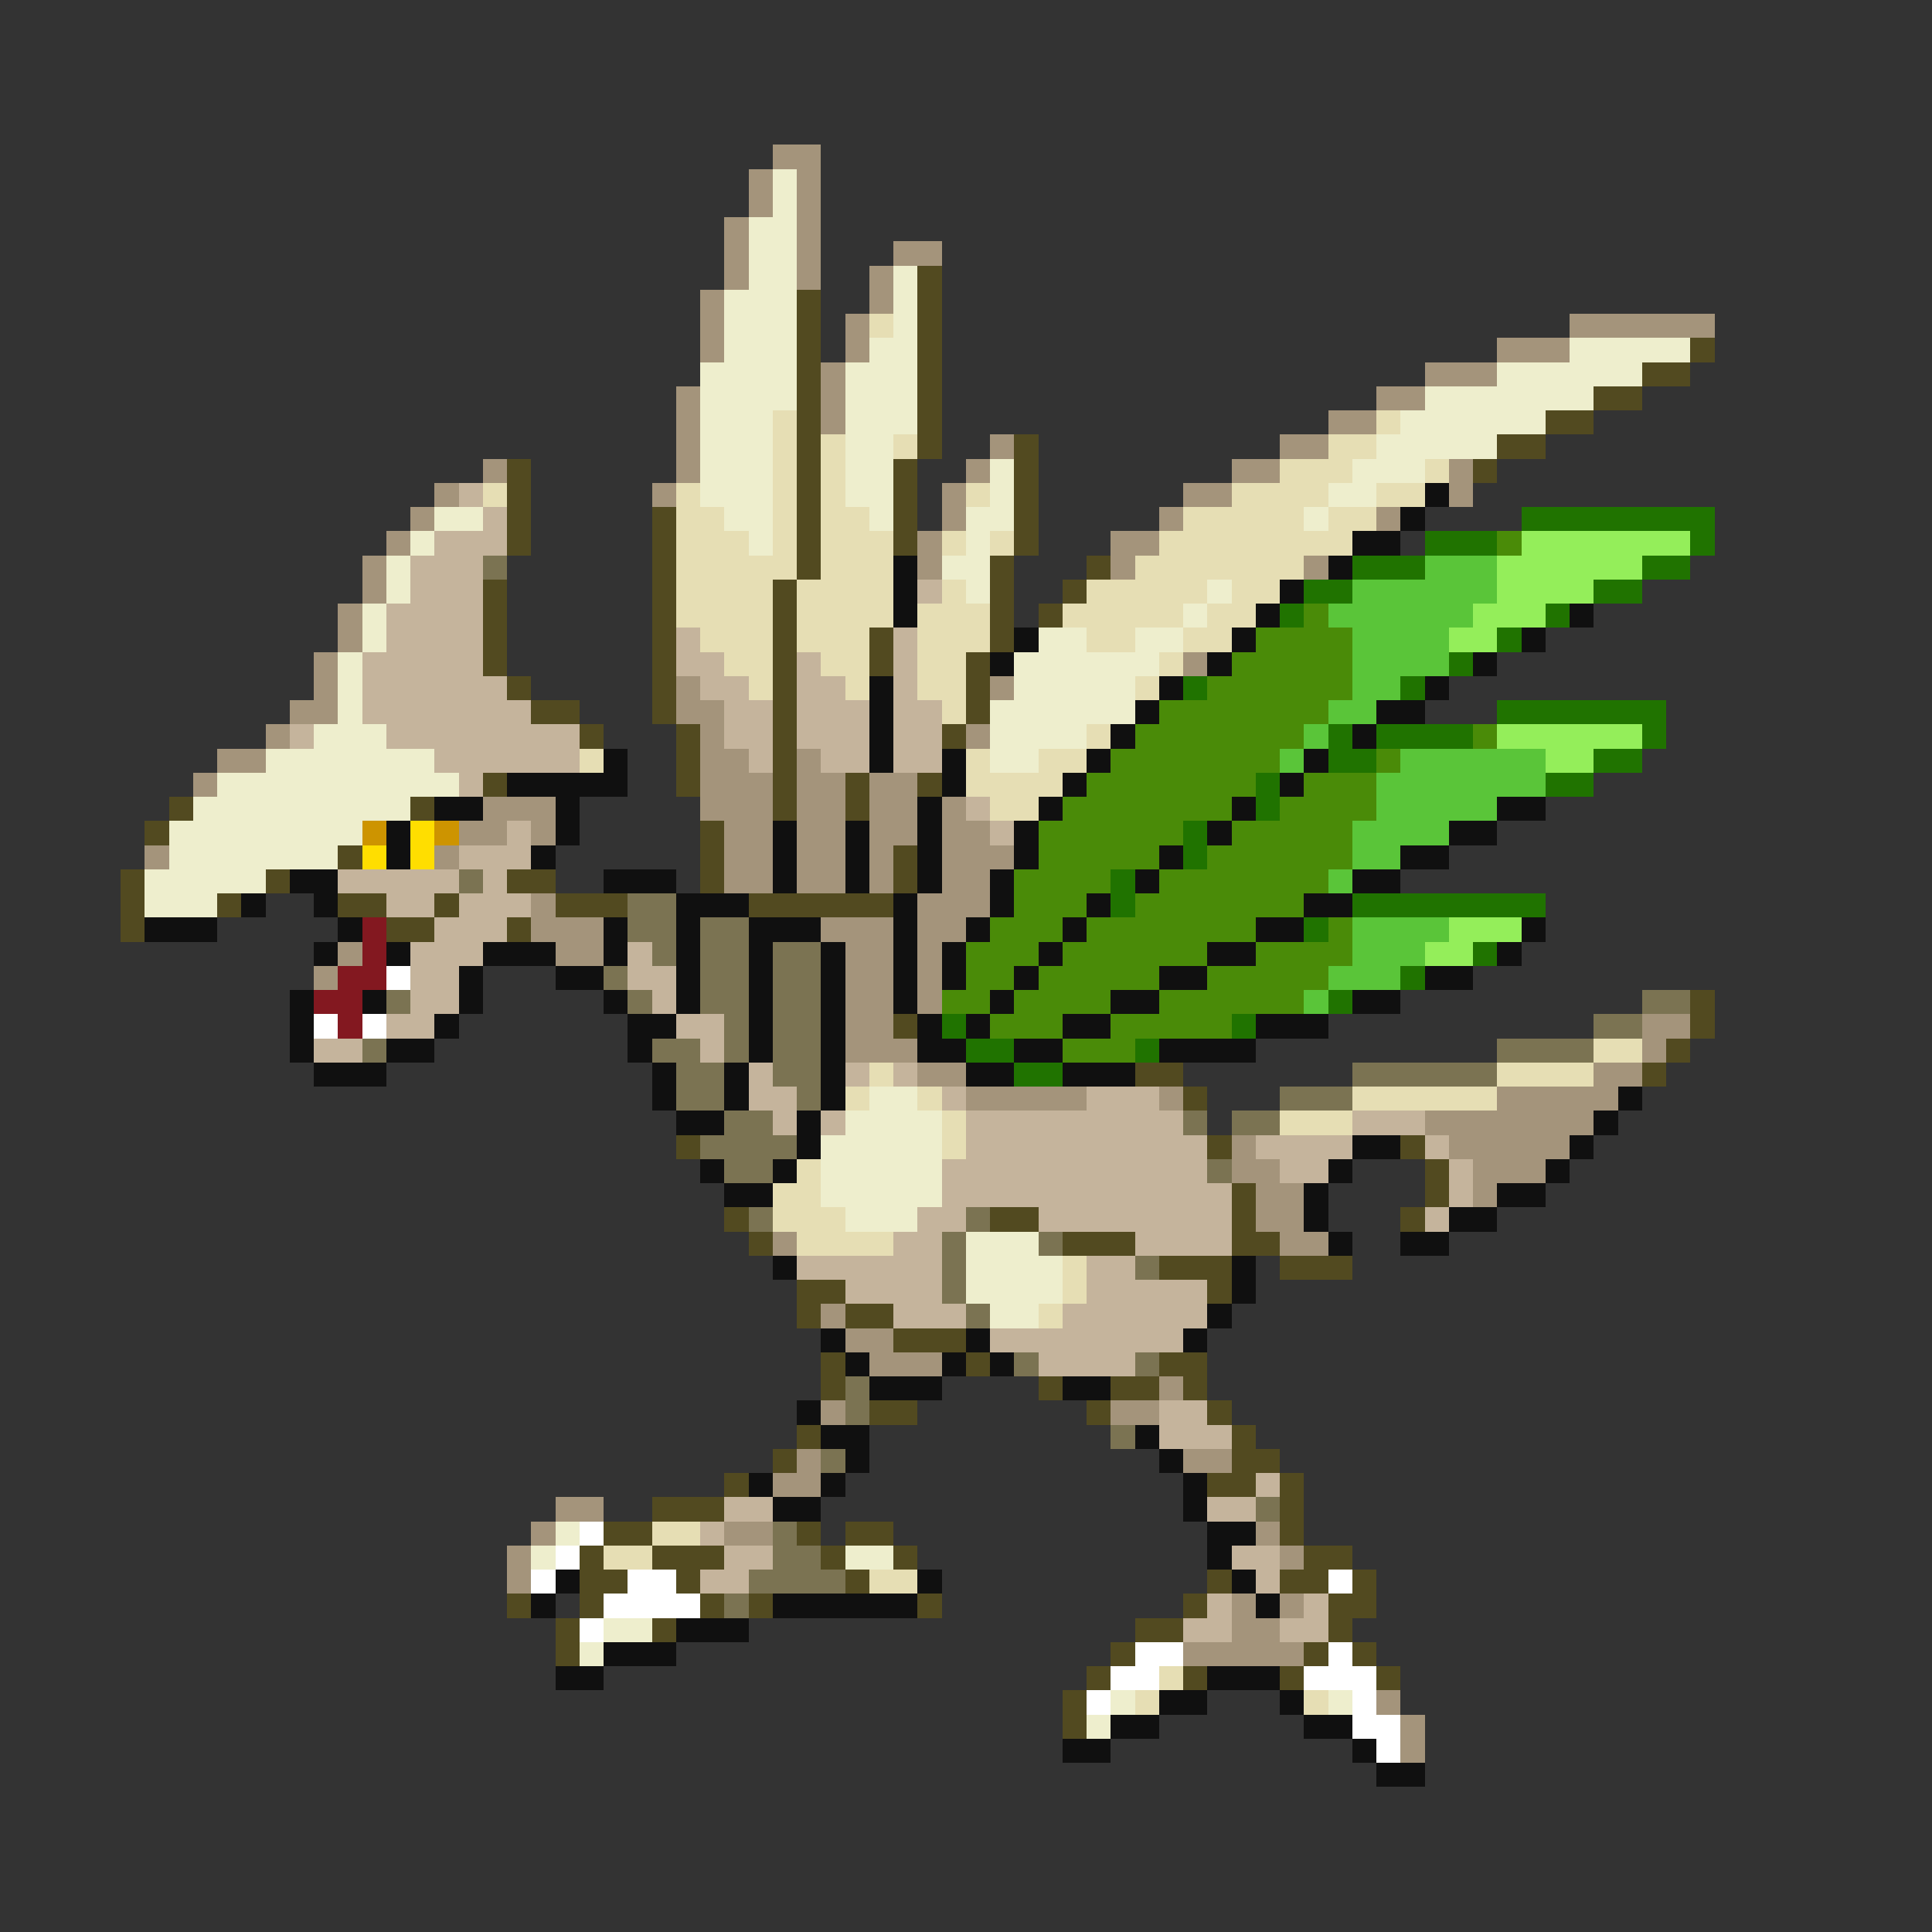 <svg xmlns="http://www.w3.org/2000/svg" viewBox="0 -0.5 80 80" shape-rendering="crispEdges">
<rect x="0" y="-0.5" width="80" height="80" fill="#333333" stroke="none"/>
<path stroke="#a4947b" d="M32 6h2M31 7h1M33 7h1M31 8h1M33 8h1M30 9h1M33 9h1M30 10h1M33 10h1M37 10h2M30 11h1M33 11h1M36 11h1M29 12h1M36 12h1M29 13h1M35 13h1M65 13h6M29 14h1M35 14h1M62 14h3M34 15h1M59 15h3M28 16h1M34 16h1M57 16h2M28 17h1M34 17h1M55 17h2M28 18h1M41 18h1M53 18h2M20 19h1M28 19h1M40 19h1M51 19h2M60 19h1M18 20h1M27 20h1M39 20h1M49 20h2M60 20h1M17 21h1M39 21h1M48 21h1M57 21h1M16 22h1M38 22h1M46 22h2M15 23h1M38 23h1M46 23h1M54 23h1M15 24h1M14 25h1M14 26h1M13 27h1M49 27h1M13 28h1M28 28h1M41 28h1M12 29h2M28 29h2M11 30h1M29 30h1M40 30h1M9 31h2M29 31h2M33 31h1M8 32h1M29 32h3M33 32h2M36 32h2M20 33h3M29 33h3M33 33h2M36 33h2M39 33h1M19 34h2M22 34h1M30 34h2M33 34h2M36 34h2M39 34h2M6 35h1M18 35h1M30 35h2M33 35h2M36 35h1M39 35h3M30 36h2M33 36h2M36 36h1M39 36h2M22 37h1M38 37h3M22 38h3M34 38h3M38 38h2M14 39h1M23 39h2M35 39h2M38 39h1M13 40h1M35 40h2M38 40h1M35 41h2M38 41h1M35 42h2M68 42h2M35 43h3M68 43h1M38 44h2M66 44h2M40 45h5M48 45h1M62 45h5M59 46h7M51 47h1M60 47h5M51 48h2M61 48h3M52 49h2M61 49h1M52 50h2M32 51h1M53 51h2M34 54h1M35 55h2M36 56h3M48 57h1M34 58h1M46 58h2M33 60h1M49 60h2M32 61h2M23 62h2M22 63h1M30 63h2M52 63h1M21 64h1M53 64h1M21 65h1M51 66h1M53 66h1M51 67h2M49 68h5M57 70h1M58 71h1M58 72h1" />
<path stroke="#eeeecd" d="M32 7h1M32 8h1M31 9h2M31 10h2M31 11h2M37 11h1M30 12h3M37 12h1M30 13h3M37 13h1M30 14h3M36 14h2M65 14h5M29 15h4M35 15h3M62 15h6M29 16h4M35 16h3M59 16h7M29 17h3M35 17h3M58 17h6M29 18h3M35 18h2M57 18h5M29 19h3M35 19h2M41 19h1M56 19h3M29 20h3M35 20h2M41 20h1M55 20h2M18 21h2M30 21h2M36 21h1M40 21h2M54 21h1M17 22h1M31 22h1M40 22h1M16 23h1M39 23h2M16 24h1M40 24h1M50 24h1M15 25h1M49 25h1M15 26h1M43 26h2M47 26h2M14 27h1M42 27h6M14 28h1M42 28h5M14 29h1M41 29h6M13 30h3M41 30h4M11 31h7M41 31h2M9 32h10M8 33h9M7 34h8M7 35h7M6 36h5M6 37h3M36 45h2M35 46h4M34 47h5M34 48h5M34 49h5M35 50h3M40 51h3M40 52h4M40 53h4M41 54h2M23 63h1M22 64h1M35 64h2M25 67h2M24 68h1M46 70h1M55 70h1M45 71h1" />
<path stroke="#524a20" d="M38 11h1M33 12h1M38 12h1M33 13h1M38 13h1M33 14h1M38 14h1M70 14h1M33 15h1M38 15h1M68 15h2M33 16h1M38 16h1M66 16h2M33 17h1M38 17h1M64 17h2M33 18h1M38 18h1M42 18h1M62 18h2M21 19h1M33 19h1M37 19h1M42 19h1M61 19h1M21 20h1M33 20h1M37 20h1M42 20h1M21 21h1M27 21h1M33 21h1M37 21h1M42 21h1M21 22h1M27 22h1M33 22h1M37 22h1M42 22h1M27 23h1M33 23h1M41 23h1M45 23h1M20 24h1M27 24h1M32 24h1M41 24h1M44 24h1M20 25h1M27 25h1M32 25h1M41 25h1M43 25h1M20 26h1M27 26h1M32 26h1M36 26h1M41 26h1M20 27h1M27 27h1M32 27h1M36 27h1M40 27h1M21 28h1M27 28h1M32 28h1M40 28h1M22 29h2M27 29h1M32 29h1M40 29h1M24 30h1M28 30h1M32 30h1M39 30h1M28 31h1M32 31h1M20 32h1M28 32h1M32 32h1M35 32h1M38 32h1M7 33h1M17 33h1M32 33h1M35 33h1M6 34h1M29 34h1M14 35h1M29 35h1M37 35h1M5 36h1M11 36h1M21 36h2M29 36h1M37 36h1M5 37h1M9 37h1M14 37h2M18 37h1M23 37h3M31 37h6M5 38h1M16 38h2M21 38h1M70 41h1M37 42h1M70 42h1M69 43h1M47 44h2M68 44h1M49 45h1M28 47h1M50 47h1M58 47h1M59 48h1M51 49h1M59 49h1M30 50h1M41 50h2M51 50h1M58 50h1M31 51h1M44 51h3M51 51h2M48 52h3M53 52h3M33 53h2M50 53h1M33 54h1M35 54h2M37 55h3M34 56h1M40 56h1M48 56h2M34 57h1M43 57h1M46 57h2M49 57h1M36 58h2M45 58h1M50 58h1M33 59h1M51 59h1M32 60h1M51 60h2M30 61h1M50 61h2M53 61h1M27 62h3M53 62h1M25 63h2M33 63h1M35 63h2M53 63h1M24 64h1M27 64h3M34 64h1M37 64h1M54 64h2M24 65h2M28 65h1M35 65h1M50 65h1M53 65h2M56 65h1M21 66h1M24 66h1M29 66h1M31 66h1M38 66h1M49 66h1M55 66h2M23 67h1M27 67h1M47 67h2M55 67h1M23 68h1M46 68h1M54 68h1M56 68h1M45 69h1M49 69h1M53 69h1M57 69h1M44 70h1M44 71h1" />
<path stroke="#e6deb4" d="M36 13h1M32 17h1M57 17h1M32 18h1M34 18h1M37 18h1M55 18h2M32 19h1M34 19h1M53 19h3M59 19h1M20 20h1M28 20h1M32 20h1M34 20h1M40 20h1M51 20h4M57 20h2M28 21h2M32 21h1M34 21h2M49 21h5M55 21h2M28 22h3M32 22h1M34 22h3M39 22h1M41 22h1M48 22h8M28 23h5M34 23h3M47 23h7M28 24h4M33 24h4M39 24h1M45 24h5M51 24h2M28 25h4M33 25h4M38 25h3M44 25h5M50 25h2M29 26h3M33 26h3M38 26h3M45 26h2M49 26h2M30 27h2M34 27h2M38 27h2M48 27h1M31 28h1M35 28h1M38 28h2M47 28h1M39 29h1M45 30h1M24 31h1M40 31h1M43 31h2M40 32h4M41 33h2M66 43h2M36 44h1M62 44h4M35 45h1M38 45h1M56 45h6M39 46h1M53 46h3M39 47h1M33 48h1M32 49h2M32 50h3M33 51h4M44 52h1M44 53h1M43 54h1M27 63h2M25 64h2M36 65h2M48 69h1M47 70h1M54 70h1" />
<path stroke="#c5b49c" d="M19 20h1M20 21h1M18 22h3M17 23h3M17 24h3M38 24h1M16 25h4M16 26h4M28 26h1M37 26h1M15 27h5M28 27h2M33 27h1M37 27h1M15 28h6M29 28h2M33 28h2M37 28h1M15 29h7M30 29h2M33 29h3M37 29h2M12 30h1M16 30h8M30 30h2M33 30h3M37 30h2M18 31h6M31 31h1M34 31h2M37 31h2M19 32h1M40 33h1M21 34h1M41 34h1M19 35h3M14 36h5M20 36h1M16 37h2M19 37h3M18 38h3M17 39h3M26 39h1M17 40h2M26 40h2M17 41h2M27 41h1M16 42h2M28 42h2M13 43h2M29 43h1M31 44h1M35 44h1M37 44h1M31 45h2M39 45h1M45 45h3M32 46h1M34 46h1M40 46h9M56 46h3M40 47h10M52 47h4M59 47h1M39 48h11M53 48h2M60 48h1M39 49h12M60 49h1M38 50h2M43 50h8M59 50h1M37 51h2M47 51h4M33 52h6M45 52h2M35 53h4M45 53h5M37 54h3M44 54h6M41 55h8M43 56h4M48 58h2M48 59h3M52 61h1M30 62h2M50 62h2M29 63h1M30 64h2M51 64h2M29 65h2M52 65h1M50 66h1M54 66h1M49 67h2M53 67h2" />
<path stroke="#101010" d="M59 20h1M58 21h1M56 22h2M37 23h1M55 23h1M37 24h1M53 24h1M37 25h1M52 25h1M65 25h1M42 26h1M51 26h1M63 26h1M41 27h1M50 27h1M61 27h1M36 28h1M48 28h1M59 28h1M36 29h1M47 29h1M57 29h2M36 30h1M46 30h1M56 30h1M25 31h1M36 31h1M39 31h1M45 31h1M54 31h1M21 32h5M39 32h1M44 32h1M53 32h1M18 33h2M23 33h1M38 33h1M43 33h1M51 33h1M62 33h2M16 34h1M23 34h1M32 34h1M35 34h1M38 34h1M42 34h1M50 34h1M60 34h2M16 35h1M22 35h1M32 35h1M35 35h1M38 35h1M42 35h1M48 35h1M58 35h2M12 36h2M25 36h3M32 36h1M35 36h1M38 36h1M41 36h1M47 36h1M56 36h2M10 37h1M13 37h1M28 37h3M37 37h1M41 37h1M45 37h1M54 37h2M6 38h3M14 38h1M25 38h1M28 38h1M31 38h3M37 38h1M40 38h1M44 38h1M52 38h2M63 38h1M13 39h1M16 39h1M20 39h3M25 39h1M28 39h1M31 39h1M34 39h1M37 39h1M39 39h1M43 39h1M50 39h2M62 39h1M19 40h1M23 40h2M28 40h1M31 40h1M34 40h1M37 40h1M39 40h1M42 40h1M48 40h2M59 40h2M12 41h1M15 41h1M19 41h1M25 41h1M28 41h1M31 41h1M34 41h1M37 41h1M41 41h1M46 41h2M56 41h2M12 42h1M18 42h1M26 42h2M31 42h1M34 42h1M38 42h1M40 42h1M44 42h2M52 42h3M12 43h1M16 43h2M26 43h1M31 43h1M34 43h1M38 43h2M42 43h2M48 43h4M13 44h3M27 44h1M30 44h1M34 44h1M40 44h2M44 44h3M27 45h1M30 45h1M34 45h1M67 45h1M28 46h2M33 46h1M66 46h1M33 47h1M56 47h2M65 47h1M29 48h1M32 48h1M55 48h1M64 48h1M30 49h2M54 49h1M62 49h2M54 50h1M60 50h2M55 51h1M58 51h2M32 52h1M51 52h1M51 53h1M50 54h1M34 55h1M40 55h1M49 55h1M35 56h1M39 56h1M41 56h1M36 57h3M44 57h2M33 58h1M34 59h2M47 59h1M35 60h1M48 60h1M31 61h1M34 61h1M49 61h1M32 62h2M49 62h1M50 63h2M50 64h1M23 65h1M38 65h1M51 65h1M22 66h1M32 66h6M52 66h1M28 67h3M25 68h3M23 69h2M50 69h3M48 70h2M53 70h1M46 71h2M54 71h2M44 72h2M56 72h1M57 73h2" />
<path stroke="#207300" d="M63 21h8M59 22h3M70 22h1M56 23h3M68 23h2M54 24h2M66 24h2M53 25h1M64 25h1M62 26h1M60 27h1M49 28h1M58 28h1M62 29h7M55 30h1M57 30h4M68 30h1M55 31h2M66 31h2M52 32h1M64 32h2M52 33h1M49 34h1M49 35h1M46 36h1M46 37h1M56 37h8M54 38h1M61 39h1M58 40h1M55 41h1M39 42h1M51 42h1M40 43h2M47 43h1M42 44h2" />
<path stroke="#4a8b08" d="M62 22h1M54 25h1M52 26h4M51 27h5M50 28h6M48 29h7M47 30h7M61 30h1M46 31h7M57 31h1M45 32h7M54 32h3M44 33h7M53 33h4M43 34h6M51 34h5M43 35h5M50 35h6M42 36h4M48 36h7M42 37h3M47 37h7M41 38h3M45 38h7M55 38h1M40 39h3M44 39h6M52 39h4M40 40h2M43 40h5M50 40h5M39 41h2M42 41h4M48 41h6M41 42h3M46 42h5M44 43h3" />
<path stroke="#94ee5a" d="M63 22h7M62 23h6M62 24h4M61 25h3M60 26h2M62 30h6M64 31h2M60 38h3M59 39h2" />
<path stroke="#7b7352" d="M20 23h1M19 36h1M26 37h2M26 38h2M29 38h2M27 39h1M29 39h2M32 39h2M25 40h1M29 40h2M32 40h2M16 41h1M26 41h1M29 41h2M32 41h2M68 41h2M30 42h1M32 42h2M66 42h2M15 43h1M27 43h2M30 43h1M32 43h2M62 43h4M28 44h2M32 44h2M56 44h6M28 45h2M33 45h1M53 45h3M30 46h2M49 46h1M51 46h2M29 47h4M30 48h2M50 48h1M31 50h1M40 50h1M39 51h1M43 51h1M39 52h1M47 52h1M39 53h1M40 54h1M42 56h1M47 56h1M35 57h1M35 58h1M46 59h1M34 60h1M52 62h1M32 63h1M32 64h2M31 65h4M30 66h1" />
<path stroke="#5ac539" d="M59 23h3M56 24h6M55 25h6M56 26h4M56 27h4M56 28h2M55 29h2M54 30h1M53 31h1M58 31h6M57 32h7M57 33h5M56 34h4M56 35h2M55 36h1M56 38h4M56 39h3M55 40h3M54 41h1" />
<path stroke="#cd9400" d="M15 34h1M18 34h1" />
<path stroke="#ffde00" d="M17 34h1M15 35h1M17 35h1" />
<path stroke="#831820" d="M15 38h1M15 39h1M14 40h2M13 41h2M14 42h1" />
<path stroke="#ffffff" d="M16 40h1M13 42h1M15 42h1M24 63h1M23 64h1M22 65h1M26 65h2M55 65h1M25 66h4M24 67h1M47 68h2M55 68h1M46 69h2M54 69h3M45 70h1M56 70h1M56 71h2M57 72h1" />
</svg>